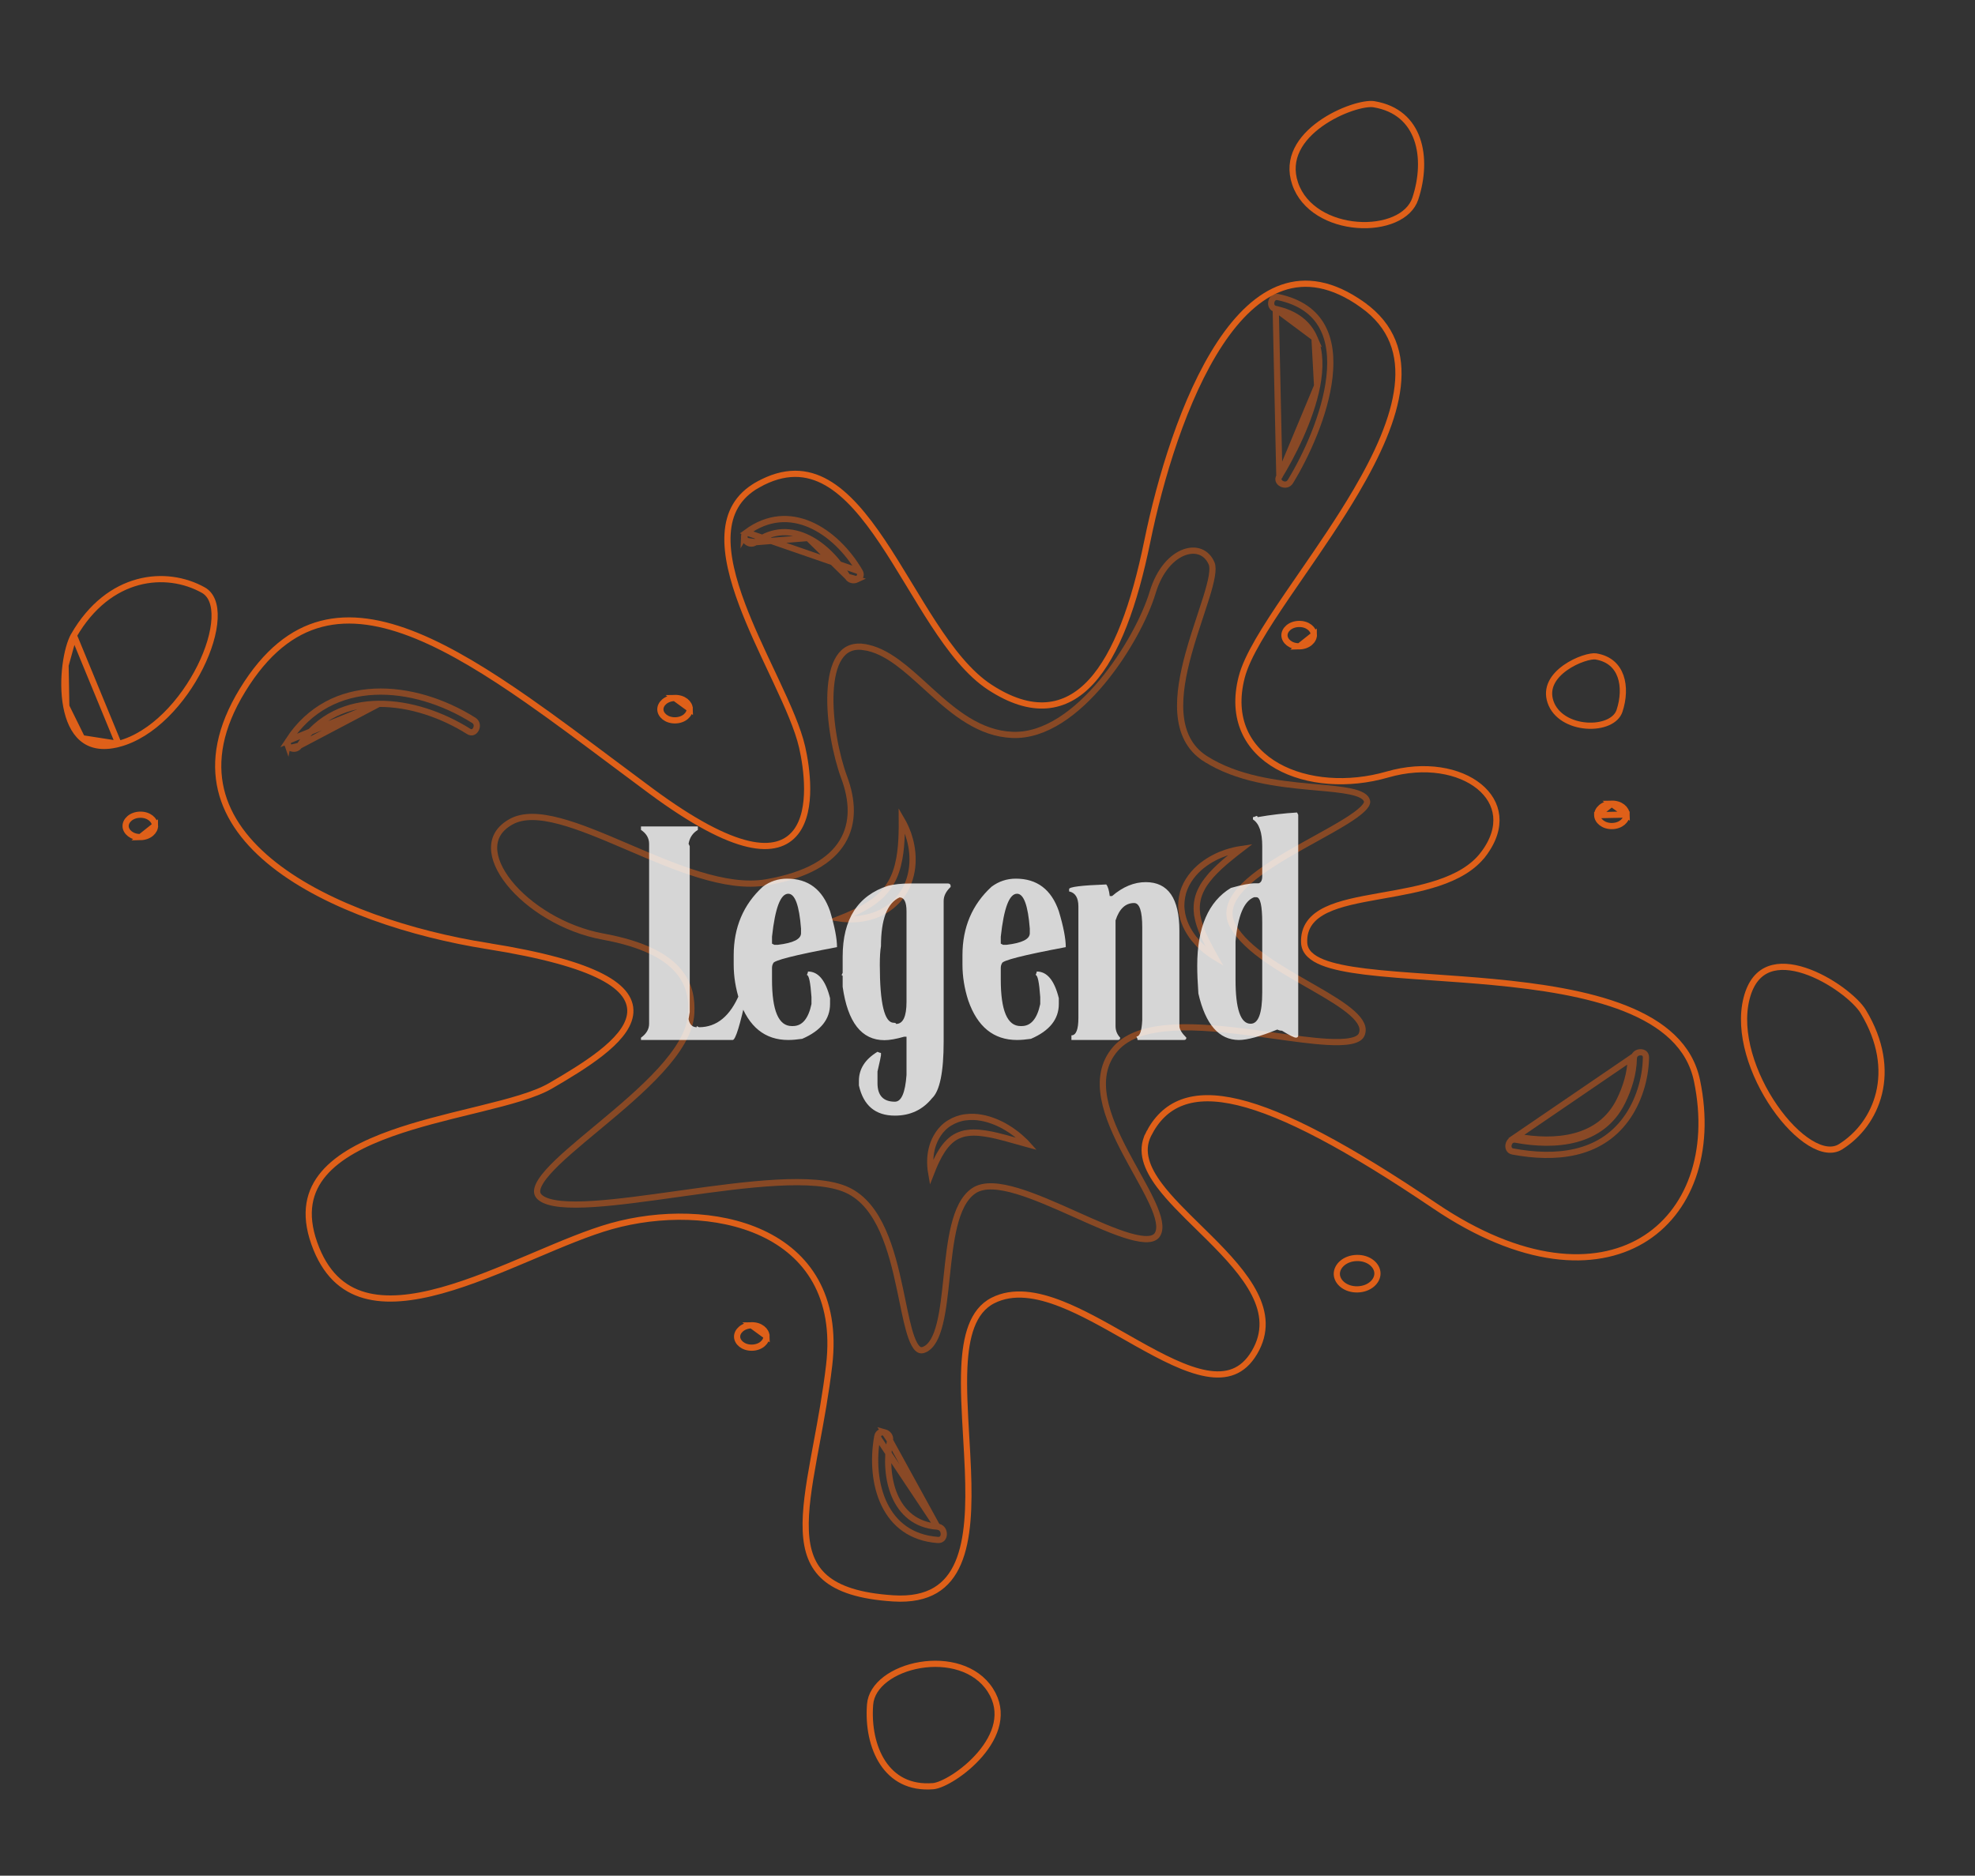 <svg width="319" height="303" viewBox="0 0 319 303" fill="none" xmlns="http://www.w3.org/2000/svg">
<rect x="0" y="0" width="319" height="303" fill="#333333" stroke="none"/>
<path d="M78.701 152.816L78.623 153.309L78.701 152.816C66.665 150.906 53.015 146.579 44.272 139.702C39.907 136.268 36.801 132.228 35.692 127.57C34.586 122.924 35.447 117.581 39.172 111.493C42.964 105.298 47.232 102 51.889 100.785C56.559 99.567 61.71 100.418 67.309 102.707C72.906 104.995 78.902 108.7 85.235 113.121C89.612 116.177 94.134 119.562 98.788 123.045C100.869 124.603 102.976 126.181 105.108 127.757C112.016 132.865 117.097 135.454 120.823 136.321C122.691 136.756 124.243 136.764 125.522 136.418C126.809 136.07 127.79 135.371 128.517 134.445C129.952 132.619 130.372 129.949 130.37 127.415C130.368 124.86 129.934 122.337 129.565 120.713C128.891 117.751 127.237 114.053 125.388 110.101C125.115 109.518 124.838 108.929 124.558 108.335C122.932 104.882 121.229 101.267 119.9 97.739C118.34 93.598 117.32 89.641 117.518 86.265C117.715 82.926 119.099 80.162 122.39 78.313L122.145 77.877L122.39 78.313C124.572 77.087 126.559 76.55 128.39 76.54C130.22 76.529 131.927 77.043 133.551 77.97C136.818 79.835 139.721 83.351 142.524 87.528C143.92 89.61 145.281 91.839 146.645 94.087C146.75 94.26 146.855 94.434 146.961 94.608C148.218 96.681 149.479 98.761 150.766 100.732C153.548 104.994 156.497 108.82 159.883 111.024C163.23 113.204 166.267 114.141 169.018 113.934C171.779 113.726 174.174 112.372 176.24 110.127C180.342 105.67 183.235 97.604 185.298 87.502C187.357 77.425 191.233 64.294 197.053 55.474C199.965 51.062 203.321 47.793 207.118 46.474C210.88 45.167 215.174 45.742 220.07 49.234L220.36 48.827L220.07 49.234C222.499 50.966 224.059 52.972 224.944 55.176C225.83 57.383 226.051 59.819 225.754 62.423C225.157 67.649 222.481 73.487 219.037 79.35C216.325 83.967 213.162 88.559 210.21 92.844C209.417 93.995 208.64 95.124 207.89 96.225C206.124 98.821 204.512 101.265 203.235 103.473C201.961 105.675 201.002 107.674 200.561 109.377C199.69 112.74 199.92 115.662 200.99 118.093C202.06 120.521 203.949 122.415 206.325 123.757C211.064 126.433 217.782 126.939 224.092 125.115C230.184 123.354 235.748 124.468 238.918 127.048C240.498 128.333 241.476 129.972 241.67 131.807C241.865 133.641 241.284 135.74 239.613 137.956L240.012 138.257L239.613 137.956C237.907 140.217 235.289 141.648 232.255 142.655C229.44 143.588 226.326 144.139 223.335 144.668C223.1 144.71 222.866 144.751 222.633 144.793C219.462 145.356 216.44 145.931 214.242 146.982C213.135 147.512 212.201 148.178 211.559 149.057C210.91 149.946 210.585 151.019 210.647 152.308C210.718 153.805 211.934 154.786 213.615 155.461C215.321 156.145 217.702 156.601 220.503 156.948C223.635 157.336 227.379 157.596 231.393 157.875C234.539 158.094 237.852 158.325 241.166 158.637C248.758 159.353 256.434 160.501 262.504 162.914C268.572 165.326 272.934 168.956 274.101 174.584C276.501 186.159 272.825 195.878 265.21 200.383C257.592 204.891 245.815 204.309 231.755 194.801C217.605 185.232 207.362 179.833 200.02 178.065C196.342 177.18 193.341 177.192 190.926 178.094C188.496 179.001 186.725 180.784 185.469 183.302L185.916 183.525L185.469 183.302C184.122 186.003 185.251 188.782 187.281 191.496C188.914 193.68 191.226 195.946 193.585 198.259C194.168 198.831 194.754 199.406 195.334 199.983C198.285 202.922 201.078 205.931 202.646 209.033C204.198 212.104 204.531 215.223 202.627 218.465C201.668 220.097 200.521 221.072 199.241 221.58C197.953 222.09 196.48 222.147 194.839 221.852C191.534 221.259 187.698 219.27 183.647 216.996C182.992 216.628 182.331 216.252 181.667 215.875C178.262 213.941 174.77 211.958 171.451 210.65C167.493 209.09 163.635 208.429 160.376 210.082C158.703 210.93 157.606 212.406 156.902 214.266C156.2 216.118 155.876 218.38 155.759 220.865C155.601 224.252 155.828 228.145 156.057 232.085C156.164 233.906 156.27 235.737 156.34 237.534C156.562 243.269 156.406 248.65 154.753 252.493C153.934 254.399 152.755 255.904 151.088 256.894C149.417 257.886 147.208 258.389 144.279 258.203C138.839 257.858 135.391 256.679 133.269 254.849C131.168 253.036 130.287 250.513 130.148 247.273C130.008 244.017 130.62 240.108 131.441 235.597C131.583 234.816 131.732 234.016 131.884 233.2C132.603 229.328 133.392 225.081 133.925 220.534C134.579 214.965 133.696 210.473 131.724 206.943C129.752 203.414 126.713 200.888 123.121 199.212C115.954 195.868 106.545 195.886 98.748 198.075C95.066 199.108 90.793 200.92 86.359 202.801C86.1 202.911 85.842 203.02 85.582 203.13C80.854 205.134 75.958 207.175 71.329 208.456C66.692 209.739 62.396 210.237 58.847 209.225C55.34 208.225 52.491 205.729 50.761 200.838C49.895 198.391 49.692 196.275 49.992 194.433C50.292 192.593 51.098 190.995 52.299 189.586C54.714 186.751 58.715 184.692 63.328 183.055C67.387 181.614 71.855 180.521 76.024 179.501C76.583 179.364 77.137 179.228 77.684 179.093C82.27 177.962 86.412 176.866 88.924 175.404C91.654 173.815 94.674 172.008 97.092 170.102C98.302 169.148 99.376 168.158 100.191 167.146C101.004 166.136 101.583 165.075 101.759 163.981C101.938 162.869 101.692 161.765 100.934 160.709C100.186 159.669 98.951 158.69 97.169 157.77C93.61 155.929 87.728 154.248 78.701 152.816Z" stroke="#DF6019"/>
<path d="M219.212 36.321C214.879 35.978 210.581 33.764 209.186 29.651C207.807 25.587 210.079 22.287 213.284 19.995C214.878 18.856 216.667 17.997 218.258 17.457C219.873 16.91 221.204 16.718 221.906 16.835C225.702 17.464 227.883 19.641 228.878 22.452C229.884 25.296 229.684 28.825 228.598 32.093C228.1 33.589 226.866 34.73 225.173 35.46C223.48 36.191 221.367 36.491 219.212 36.321Z" stroke="#DF6019"/>
<path d="M257.766 106.04L257.766 106.04C259.945 106.401 261.181 107.64 261.748 109.243C262.326 110.877 262.216 112.925 261.581 114.836C261.308 115.654 260.628 116.295 259.659 116.714C258.689 117.133 257.468 117.308 256.215 117.209C253.686 117.01 251.23 115.722 250.438 113.385C249.662 111.098 250.923 109.221 252.797 107.881C253.725 107.217 254.769 106.716 255.697 106.401C256.649 106.079 257.4 105.979 257.766 106.04Z" stroke="#DF6019"/>
<path d="M297.279 185.252L297.279 185.252C296.006 186.047 294.296 185.81 292.354 184.616C290.427 183.432 288.401 181.374 286.633 178.82C283.084 173.696 280.705 166.773 282.105 161.282C282.799 158.559 284.148 157.155 285.755 156.554C287.396 155.941 289.412 156.124 291.493 156.809C293.564 157.491 295.637 158.649 297.348 159.895C299.068 161.149 300.372 162.455 300.946 163.405C306.804 173.099 303.112 181.61 297.279 185.252Z" stroke="#DF6019"/>
<path d="M150.724 288.539L150.724 288.539C146.889 288.848 144.245 287.265 142.598 284.778C140.933 282.263 140.271 278.791 140.534 275.357L140.534 275.357C140.654 273.784 141.574 272.379 143.04 271.259C144.505 270.14 146.483 269.337 148.614 268.979C152.901 268.261 157.607 269.368 159.958 273.021L159.958 273.021C162.282 276.632 160.877 280.385 158.323 283.384C157.053 284.876 155.526 286.143 154.113 287.051C152.679 287.973 151.433 288.481 150.724 288.539Z" stroke="#DF6019"/>
<path d="M19.151 120.174C24.636 118.754 29.555 113.333 32.335 107.753C33.72 104.974 34.547 102.206 34.656 99.947C34.766 97.67 34.149 96.058 32.839 95.325C26.836 91.971 17.598 92.838 11.928 102.641L19.151 120.174ZM19.151 120.174C16.43 120.878 14.55 120.373 13.249 119.254M19.151 120.174L13.249 119.254M13.249 119.254C11.92 118.111 11.109 116.256 10.706 114.103M13.249 119.254L10.706 114.103M10.706 114.103C10.305 111.96 10.32 109.585 10.588 107.485M10.706 114.103L10.588 107.485M10.588 107.485C10.857 105.373 11.372 103.602 11.928 102.641L10.588 107.485Z" stroke="#DF6019"/>
<path d="M219.254 208.287L219.254 208.287C217.336 208.328 215.949 207.125 215.921 205.819C215.895 204.515 217.231 203.255 219.149 203.215L219.149 203.215C221.069 203.174 222.456 204.378 222.484 205.682C222.511 206.986 221.177 208.245 219.254 208.287Z" stroke="#DF6019"/>
<path d="M108.997 112.752L108.997 112.752C107.578 112.78 106.643 113.704 106.661 114.607C106.68 115.508 107.654 116.395 109.072 116.365C110.491 116.334 111.426 115.41 111.407 114.507L108.997 112.752ZM108.997 112.752L108.998 112.752M108.997 112.752L108.998 112.752M108.998 112.752C110.415 112.721 111.388 113.607 111.407 114.507L108.998 112.752Z" stroke="#DF6019"/>
<path d="M212.211 102.55L212.211 102.549C212.193 101.652 211.22 100.764 209.801 100.794L209.801 100.794C208.384 100.823 207.447 101.748 207.464 102.65C207.483 103.55 208.458 104.437 209.875 104.408L212.211 102.55ZM212.211 102.55C212.23 103.452 211.295 104.377 209.876 104.408L212.211 102.55Z" stroke="#DF6019"/>
<path d="M257.982 131.683L257.982 131.684C258 132.585 258.974 133.472 260.393 133.442C261.811 133.412 262.747 132.488 262.728 131.585L257.982 131.683ZM257.982 131.683C257.962 130.784 258.899 129.858 260.317 129.83L260.318 129.83M257.982 131.683L260.318 129.83M260.318 129.83C261.735 129.798 262.708 130.685 262.728 131.585L260.318 129.83Z" stroke="#DF6019"/>
<path d="M25.035 133.365L25.035 133.365C25.015 132.465 24.042 131.578 22.624 131.608L22.624 131.608C21.207 131.637 20.27 132.562 20.289 133.464C20.307 134.365 21.281 135.252 22.7 135.222L25.035 133.365ZM25.035 133.365C25.054 134.266 24.119 135.192 22.7 135.222L25.035 133.365Z" stroke="#DF6019"/>
<path d="M121.394 214.089L121.393 214.089C119.977 214.119 119.04 215.043 119.058 215.945C119.077 216.846 120.05 217.731 121.468 217.703C122.888 217.672 123.824 216.748 123.805 215.846L121.394 214.089ZM121.394 214.089C122.811 214.058 123.786 214.945 123.805 215.845L121.394 214.089Z" stroke="#DF6019"/>
<g opacity="0.5">
<path d="M262.048 177.965C263.082 175.857 263.85 173.417 263.89 170.998C263.901 170.37 264.375 170.011 264.921 169.983C265.191 169.97 265.43 170.045 265.591 170.177C265.739 170.299 265.86 170.499 265.854 170.835C265.796 174.311 264.648 178.023 262.599 180.807L262.599 180.808C258.318 186.636 251.23 187.291 244.368 186.018L244.368 186.018C244.035 185.957 243.851 185.796 243.75 185.616C243.643 185.424 243.609 185.167 243.665 184.904C243.722 184.642 243.862 184.41 244.052 184.262C244.231 184.122 244.477 184.041 244.806 184.102L244.806 184.102C248.001 184.693 251.469 184.846 254.56 184.011C257.668 183.173 260.396 181.333 262.048 177.965ZM262.048 177.965L261.599 177.745M262.048 177.965C262.048 177.965 262.048 177.965 262.048 177.965L261.599 177.745M261.599 177.745C262.612 175.681 263.351 173.314 263.39 170.989L244.897 183.61C251.206 184.777 258.441 184.181 261.599 177.745Z" stroke="#DF6019"/>
<path d="M61.202 113.699C66.176 113.653 71.424 115.467 75.69 118.15C75.975 118.33 76.203 118.328 76.376 118.265C76.566 118.196 76.75 118.03 76.874 117.79C77.126 117.302 77.057 116.699 76.526 116.364C71.682 113.316 65.896 111.483 60.472 111.742C55.066 112.001 50.016 114.335 46.56 119.646L61.202 113.699ZM61.202 113.699C56.209 113.745 51.476 115.67 48.353 120.471M61.202 113.699L48.353 120.471M48.353 120.471C48.01 120.998 47.397 121.065 46.907 120.812M48.353 120.471L46.907 120.812M46.907 120.812C46.666 120.687 46.504 120.505 46.438 120.32M46.907 120.812L46.438 120.32M46.438 120.32C46.378 120.152 46.377 119.929 46.56 119.646L46.438 120.32Z" stroke="#DF6019"/>
<path d="M151.395 246.619L151.395 246.619C147.859 246.354 145.66 244.299 144.504 241.597C143.359 238.923 143.225 235.609 143.749 232.698L151.395 246.619ZM151.395 246.619C152.074 246.67 152.44 247.213 152.441 247.806C152.441 248.098 152.346 248.354 152.193 248.521C152.052 248.675 151.825 248.794 151.459 248.767C147.125 248.439 144.373 246.161 142.849 243.034C141.311 239.879 141.017 235.84 141.698 232.058L141.698 232.058M151.395 246.619L141.698 232.058M141.698 232.058L141.699 232.057M141.698 232.058L141.699 232.057M141.699 232.057C141.763 231.699 141.931 231.515 142.112 231.42M141.699 232.057L142.112 231.42M142.112 231.42C142.309 231.317 142.577 231.292 142.86 231.369M142.112 231.42L142.86 231.369M142.86 231.369C143.433 231.524 143.87 232.022 143.749 232.698L142.86 231.369Z" stroke="#DF6019"/>
<path d="M138.862 92.318L138.861 92.317C136.914 89.004 134.059 86.131 130.837 84.74C127.643 83.361 124.072 83.425 120.572 86L138.862 92.318ZM138.862 92.318C139.047 92.632 139.038 92.882 138.963 93.071M138.862 92.318L138.963 93.071M130.518 86.909C133.128 88.191 135.389 90.617 136.888 93.166L130.518 86.909ZM130.518 86.909C127.881 85.613 124.873 85.486 122.018 87.588M130.518 86.909L122.018 87.588M122.018 87.588C121.469 87.991 120.838 87.817 120.452 87.368M122.018 87.588L120.452 87.368M138.963 93.071C138.88 93.277 138.693 93.471 138.429 93.597M138.963 93.071L138.429 93.597M138.429 93.597C137.893 93.852 137.237 93.759 136.888 93.167L138.429 93.597ZM120.452 87.368C120.261 87.146 120.167 86.891 120.174 86.664M120.452 87.368L120.174 86.664M120.174 86.664C120.181 86.455 120.276 86.218 120.572 86L120.174 86.664Z" stroke="#DF6019"/>
<path d="M206.641 76.947L206.64 76.948C206.464 77.234 206.467 77.466 206.533 77.643C206.604 77.837 206.772 78.022 207.012 78.146C207.498 78.398 208.092 78.327 208.419 77.793C210.895 73.751 214.056 66.997 214.736 60.886C215.077 57.834 214.792 54.997 213.55 52.743C212.321 50.509 210.115 48.78 206.463 47.995L206.462 47.995C206.134 47.924 205.895 48 205.722 48.131C205.539 48.27 205.401 48.496 205.344 48.759C205.288 49.022 205.321 49.285 205.432 49.487C205.536 49.678 205.724 49.847 206.054 49.918L206.641 76.947ZM206.641 76.947C208.55 73.83 211.681 67.878 212.737 62.334M206.641 76.947L212.737 62.334M212.737 62.334C213.265 59.563 213.287 56.828 212.316 54.589M212.737 62.334L212.316 54.589M212.316 54.589C211.329 52.314 209.349 50.627 206.054 49.918L212.316 54.589Z" stroke="#DF6019"/>
</g>
<path opacity="0.5" d="M111.653 163.692L111.653 163.692C111.757 161.637 111.513 159.104 109.52 156.789C107.541 154.489 103.903 152.484 97.411 151.299C91.089 150.146 85.341 146.493 82.227 142.59C80.668 140.635 79.81 138.67 79.806 136.966C79.803 135.305 80.608 133.812 82.574 132.73L82.574 132.73C84.503 131.668 87.174 131.79 90.422 132.654C93.653 133.514 97.324 135.07 101.178 136.722L101.547 136.88C105.272 138.477 109.149 140.139 112.884 141.282C116.737 142.461 120.497 143.106 123.83 142.525C130.33 141.393 134.195 139.061 136.06 135.986C137.928 132.907 137.705 129.223 136.352 125.587L136.352 125.587C135.047 122.081 133.931 116.447 134.145 111.846C134.253 109.538 134.693 107.56 135.549 106.238C135.972 105.585 136.49 105.101 137.115 104.806C137.738 104.512 138.5 104.389 139.439 104.511L139.503 104.016L139.439 104.511C141.355 104.76 143.161 105.7 144.973 107.027C146.489 108.137 147.974 109.49 149.516 110.894C149.82 111.171 150.127 111.451 150.437 111.731C154.148 115.086 158.248 118.504 163.529 118.715C168.854 118.929 173.954 115.006 177.952 110.225C181.971 105.419 185.004 99.595 186.173 95.709C187.289 92 189.373 89.906 191.292 89.216C192.25 88.871 193.16 88.875 193.916 89.177C194.666 89.477 195.308 90.089 195.709 91.046L195.709 91.046C195.873 91.439 195.89 92.105 195.726 93.078C195.566 94.029 195.25 95.183 194.844 96.495C194.559 97.415 194.228 98.415 193.881 99.466C193.248 101.38 192.559 103.465 191.982 105.561C191.086 108.818 190.432 112.194 190.655 115.182C190.879 118.187 191.997 120.845 194.679 122.556L194.948 122.135L194.679 122.557C199.815 125.834 206.303 126.605 211.518 127.087C211.922 127.124 212.319 127.16 212.706 127.195C214.839 127.386 216.694 127.553 218.123 127.858C218.966 128.037 219.616 128.256 220.07 128.53C220.513 128.798 220.735 129.094 220.807 129.436C220.856 129.672 220.721 130.076 220.083 130.7C219.478 131.291 218.552 131.951 217.39 132.676C215.975 133.559 214.271 134.501 212.463 135.502C211.295 136.148 210.084 136.818 208.877 137.512C205.835 139.263 202.848 141.156 200.892 143.121C199.913 144.104 199.16 145.137 198.805 146.212C198.442 147.308 198.501 148.429 199.113 149.53C200.25 151.573 202.316 153.381 204.669 155.018C206.731 156.453 209.062 157.787 211.265 159.048C211.583 159.23 211.898 159.41 212.209 159.589C214.698 161.02 216.923 162.35 218.386 163.65C219.116 164.299 219.621 164.911 219.881 165.49C220.134 166.05 220.16 166.579 219.931 167.122C219.74 167.577 219.227 167.94 218.222 168.151C217.231 168.359 215.893 168.389 214.276 168.294C211.876 168.154 208.961 167.747 205.821 167.309C204.731 167.157 203.615 167.002 202.483 166.852C198.115 166.274 193.543 165.789 189.584 166.001C185.648 166.211 182.178 167.114 180.157 169.446C178.144 171.768 177.821 174.572 178.365 177.473C178.905 180.359 180.311 183.397 181.83 186.274C182.402 187.356 182.986 188.411 183.551 189.43C184.505 191.15 185.401 192.768 186.083 194.244C186.622 195.411 187.005 196.449 187.168 197.334C187.331 198.223 187.26 198.896 186.97 199.391C186.706 199.842 186.233 200.104 185.458 200.158C184.67 200.213 183.644 200.043 182.417 199.691C179.986 198.992 176.95 197.633 173.777 196.211L173.706 196.179C170.528 194.756 167.224 193.279 164.35 192.414C162.912 191.981 161.557 191.694 160.362 191.649C159.17 191.604 158.085 191.799 157.24 192.388C155.638 193.504 154.723 195.609 154.125 198.022C153.522 200.454 153.213 203.33 152.92 206.115L152.903 206.274C152.614 209.023 152.335 211.671 151.81 213.797C151.543 214.879 151.218 215.8 150.811 216.517C150.404 217.233 149.932 217.719 149.38 217.979L149.38 217.98C149.108 218.108 148.897 218.137 148.732 218.117C148.569 218.097 148.405 218.023 148.232 217.871C147.865 217.548 147.515 216.919 147.177 215.966C146.653 214.483 146.232 212.439 145.754 210.121C145.622 209.48 145.486 208.817 145.341 208.139C144.683 205.047 143.871 201.688 142.579 198.806C141.29 195.927 139.491 193.453 136.818 192.225C134.181 191.013 130.092 190.806 125.449 191.058C120.781 191.31 115.448 192.035 110.265 192.761C109.947 192.805 109.631 192.85 109.315 192.894C104.458 193.575 99.779 194.231 95.912 194.482C93.853 194.616 92.043 194.633 90.57 194.482C89.082 194.33 88.01 194.012 87.365 193.534L87.365 193.534C87.054 193.304 86.888 193.066 86.811 192.828C86.732 192.588 86.729 192.301 86.825 191.949C87.024 191.222 87.617 190.321 88.572 189.254C90.342 187.275 93.163 184.929 96.265 182.349C96.491 182.161 96.718 181.972 96.947 181.782C100.296 178.994 103.881 175.965 106.666 172.914C109.433 169.881 111.499 166.73 111.653 163.692Z" stroke="#DF6019"/>
<g opacity="0.5">
<path d="M196.216 154.577C196.002 154.45 195.776 154.304 195.548 154.129L195.54 154.123L195.532 154.118L195.515 154.105C195.09 153.805 194.639 153.487 194.206 153.069L194.196 153.059L194.184 153.049C193.727 152.658 193.278 152.15 192.789 151.565C192.34 150.963 191.902 150.307 191.555 149.548C191.205 148.781 190.931 147.916 190.845 146.994L190.844 146.985L190.843 146.977C190.727 146.075 190.847 145.098 191.093 144.151C191.652 142.292 192.884 140.824 194.16 139.811C195.465 138.797 196.811 138.153 197.992 137.754C198.936 137.439 199.77 137.261 200.43 137.163C199.898 137.572 199.23 138.089 198.502 138.693C197.575 139.45 196.548 140.365 195.62 141.389L195.616 141.395L195.611 141.4C195.167 141.92 194.734 142.47 194.371 143.049L194.366 143.057L194.361 143.066C194.033 143.636 193.726 144.241 193.546 144.881L193.546 144.881L193.544 144.888C193.382 145.496 193.273 146.132 193.291 146.803C193.289 146.983 193.306 147.159 193.322 147.312C193.325 147.339 193.328 147.366 193.331 147.392C193.345 147.522 193.357 147.634 193.362 147.747L193.365 147.794L193.376 147.841C193.405 147.961 193.427 148.081 193.453 148.215C193.457 148.238 193.461 148.261 193.466 148.284C193.495 148.44 193.529 148.613 193.579 148.79C193.751 149.443 193.988 150.078 194.225 150.675L194.231 150.688L194.237 150.701C194.305 150.848 194.373 150.998 194.442 151.15C194.632 151.572 194.828 152.005 195.046 152.397C195.472 153.241 195.884 153.989 196.216 154.577Z" stroke="#DF6019"/>
<path d="M165.389 184.287C165.593 184.461 165.752 184.634 165.908 184.809C165.816 184.784 165.72 184.758 165.622 184.732C165.067 184.581 164.413 184.403 163.689 184.193L163.677 184.189L163.665 184.186C163.432 184.131 163.194 184.061 162.934 183.984C162.91 183.977 162.885 183.97 162.861 183.963C162.582 183.881 162.281 183.794 161.968 183.724C161.361 183.555 160.732 183.414 160.109 183.28L160.109 183.28L160.099 183.278C159.46 183.154 158.808 183.052 158.17 182.993L158.17 182.993L158.161 182.992C157.536 182.946 156.897 182.929 156.297 183.023C155.655 183.079 155.122 183.295 154.659 183.495L154.652 183.498L154.645 183.501C154.126 183.744 153.666 184.087 153.251 184.5C152.414 185.313 151.778 186.411 151.308 187.376C150.922 188.155 150.628 188.888 150.401 189.47C150.294 188.862 150.217 188.071 150.264 187.128C150.346 185.955 150.63 184.538 151.552 183.173L151.554 183.17C152.004 182.494 152.628 181.846 153.398 181.389L153.398 181.389L153.404 181.386C154.177 180.912 155.072 180.59 155.934 180.489L155.934 180.489L155.94 180.489C156.832 180.374 157.696 180.408 158.495 180.557L158.495 180.557L158.503 180.559C159.305 180.694 160.051 180.94 160.754 181.218C161.448 181.501 162.081 181.825 162.642 182.172L162.651 182.177L162.661 182.183C163.094 182.425 163.466 182.7 163.842 182.978C163.96 183.065 164.077 183.152 164.197 183.238C164.561 183.52 164.874 183.811 165.174 184.088C165.241 184.151 165.308 184.213 165.375 184.275L165.382 184.281L165.389 184.287Z" stroke="#DF6019"/>
<path d="M135.712 148.386C136.323 148.144 137.099 147.832 137.935 147.434C138.343 147.267 138.758 147.046 139.156 146.834C139.298 146.759 139.438 146.685 139.574 146.614L139.58 146.611L139.587 146.607C140.153 146.294 140.705 145.935 141.236 145.55L141.245 145.544L141.253 145.538C141.758 145.14 142.274 144.706 142.723 144.204C143.2 143.707 143.572 143.142 143.906 142.593L143.906 142.593L143.91 142.587C145.277 140.268 145.551 137.186 145.632 134.887L145.632 134.887C145.664 133.962 145.666 133.137 145.661 132.478C145.989 133.041 146.356 133.791 146.685 134.707C147.083 135.872 147.41 137.297 147.397 138.898L147.397 138.898L147.397 138.902C147.399 140.489 147.024 142.268 146.132 143.851C145.638 144.642 145.107 145.378 144.455 145.938L144.444 145.947L144.433 145.958C143.812 146.56 143.083 147.01 142.344 147.403C141.976 147.578 141.612 147.731 141.248 147.872C140.888 147.993 140.53 148.094 140.174 148.19C139.444 148.347 138.793 148.466 138.206 148.481L138.195 148.481L138.183 148.482C137.57 148.525 137.017 148.511 136.528 148.463L136.515 148.462L136.501 148.461C136.214 148.449 135.951 148.421 135.712 148.386Z" stroke="#DF6019"/>
</g>
<path d="M103.531 133.5H112.719V134.062C111.885 134.562 111.385 135.312 111.219 136.312L111.406 136.688V163.5L111.219 164.625C111.385 165.5 111.823 165.938 112.531 165.938V165.75L112.906 165.938C115.781 165.938 117.969 164.125 119.469 160.5L119.844 160.312H120.406C120.406 160.562 120.469 160.688 120.594 160.688C119.552 165.562 118.802 168 118.344 168H103.531V167.625C104.406 167 104.844 166.25 104.844 165.375V136.312C104.844 135.396 104.406 134.646 103.531 134.062V133.5ZM127.131 141.938C130.548 141.938 132.86 143.688 134.069 147.188C134.819 149.688 135.194 151.625 135.194 153C128.319 154.292 124.881 155.167 124.881 155.625C124.756 155.833 124.694 156.083 124.694 156.375V158.25C124.694 163.25 125.756 165.75 127.881 165.75H128.069C129.569 165.75 130.569 164.562 131.069 162.188V161.062C130.902 158.688 130.652 157.5 130.319 157.5C130.444 157.25 130.506 157.062 130.506 156.938C132.173 156.938 133.36 158.375 134.069 161.25V162.188C134.069 164.646 132.569 166.521 129.569 167.812C128.694 167.938 127.944 168 127.319 168C123.548 168 120.923 165.875 119.444 161.625C118.819 159.688 118.506 157.75 118.506 155.812V154.312C118.506 149.812 120.069 146.125 123.194 143.25C124.36 142.375 125.673 141.938 127.131 141.938ZM124.694 151.312V152.438L125.069 152.625H125.631C128.131 152.333 129.381 151.708 129.381 150.75V150C129.09 146.25 128.402 144.375 127.319 144.375C126.069 144.375 125.194 146.688 124.694 151.312ZM146.981 142.719H153.169C153.419 142.76 153.544 142.885 153.544 143.094V143.281C152.794 143.99 152.419 144.74 152.419 145.531V168.219C152.419 173.177 151.794 176.24 150.544 177.406C149.023 179.281 147.023 180.219 144.544 180.219C141.398 180.219 139.46 178.594 138.731 175.344V174.594C138.731 172.677 139.731 171.115 141.731 169.906C141.981 170.031 142.169 170.094 142.294 170.094V170.469C142.294 170.594 142.106 171.469 141.731 173.094V174.969C141.731 176.969 142.669 177.969 144.544 177.969C145.585 177.969 146.21 176.531 146.419 173.656V167.469H146.044C144.731 167.844 143.669 168.031 142.856 168.031C139.169 168.031 136.919 165.156 136.106 159.406V157.719C136.106 157.594 136.044 157.531 135.919 157.531L136.106 157.156V154.531C136.106 148.49 138.544 144.677 143.419 143.094C144.419 142.844 145.606 142.719 146.981 142.719ZM142.106 155.844C142.106 162.094 142.856 165.219 144.356 165.219C144.606 165.219 144.731 165.281 144.731 165.406C145.856 165.406 146.419 164.219 146.419 161.844V147.219C146.419 145.719 146.044 144.969 145.294 144.969C143.294 145.885 142.294 148.51 142.294 152.844C142.169 153.552 142.106 154.552 142.106 155.844ZM164.081 141.938C167.498 141.938 169.81 143.688 171.019 147.188C171.769 149.688 172.144 151.625 172.144 153C165.269 154.292 161.831 155.167 161.831 155.625C161.706 155.833 161.644 156.083 161.644 156.375V158.25C161.644 163.25 162.706 165.75 164.831 165.75H165.019C166.519 165.75 167.519 164.562 168.019 162.188V161.062C167.852 158.688 167.602 157.5 167.269 157.5C167.394 157.25 167.456 157.062 167.456 156.938C169.123 156.938 170.31 158.375 171.019 161.25V162.188C171.019 164.646 169.519 166.521 166.519 167.812C165.644 167.938 164.894 168 164.269 168C160.498 168 157.873 165.875 156.394 161.625C155.769 159.688 155.456 157.75 155.456 155.812V154.312C155.456 149.812 157.019 146.125 160.144 143.25C161.31 142.375 162.623 141.938 164.081 141.938ZM161.644 151.312V152.438L162.019 152.625H162.581C165.081 152.333 166.331 151.708 166.331 150.75V150C166.04 146.25 165.352 144.375 164.269 144.375C163.019 144.375 162.144 146.688 161.644 151.312ZM185.056 142.5C188.681 142.5 190.494 145.125 190.494 150.375V165.75C190.494 166.25 190.869 166.875 191.619 167.625C191.619 167.875 191.494 168 191.244 168H183.744C183.744 167.875 183.681 167.688 183.556 167.438C184.098 167.438 184.41 166.562 184.494 164.812V149.812C184.494 147.188 184.056 145.875 183.181 145.875C181.785 145.875 180.785 146.812 180.181 148.688V165.75C180.181 166.479 180.431 167.104 180.931 167.625C180.931 167.875 180.806 168 180.556 168H173.056V167.25C173.806 167.25 174.181 166.312 174.181 164.438V146.438C174.181 145.021 173.681 144.208 172.681 144V143.625C172.681 143.271 174.681 143.021 178.681 142.875C178.952 143.208 179.14 143.833 179.244 144.75H179.619C181.369 143.25 183.181 142.5 185.056 142.5ZM209.5 131.25L209.688 131.625V167.25C209.688 167.5 209.562 167.625 209.312 167.625C209.042 167.625 208.292 167.25 207.062 166.5C206.792 166.5 206.542 166.438 206.312 166.312C203.521 167.438 201.458 168 200.125 168C196.896 168 194.708 165.5 193.562 160.5C193.438 158.75 193.375 157.25 193.375 156C193.375 149.812 195.188 145.625 198.812 143.438C200.562 142.938 201.875 142.688 202.75 142.688H203.312C203.688 142.562 203.875 142.188 203.875 141.562V136.688C203.875 134.458 203.375 133.021 202.375 132.375V132C202.5 132 202.688 131.938 202.938 131.812C203.062 131.812 203.125 131.875 203.125 132C205.292 131.625 207.417 131.375 209.5 131.25ZM199.562 158.25C199.562 163 200.375 165.375 202 165.375C203.25 165.375 203.875 163.688 203.875 160.312V149.062C203.875 146.312 203.562 144.938 202.938 144.938H202.562C200.938 145.542 199.938 147.917 199.562 152.062V158.25Z" fill="white" fill-opacity="0.8"/>
</svg>
